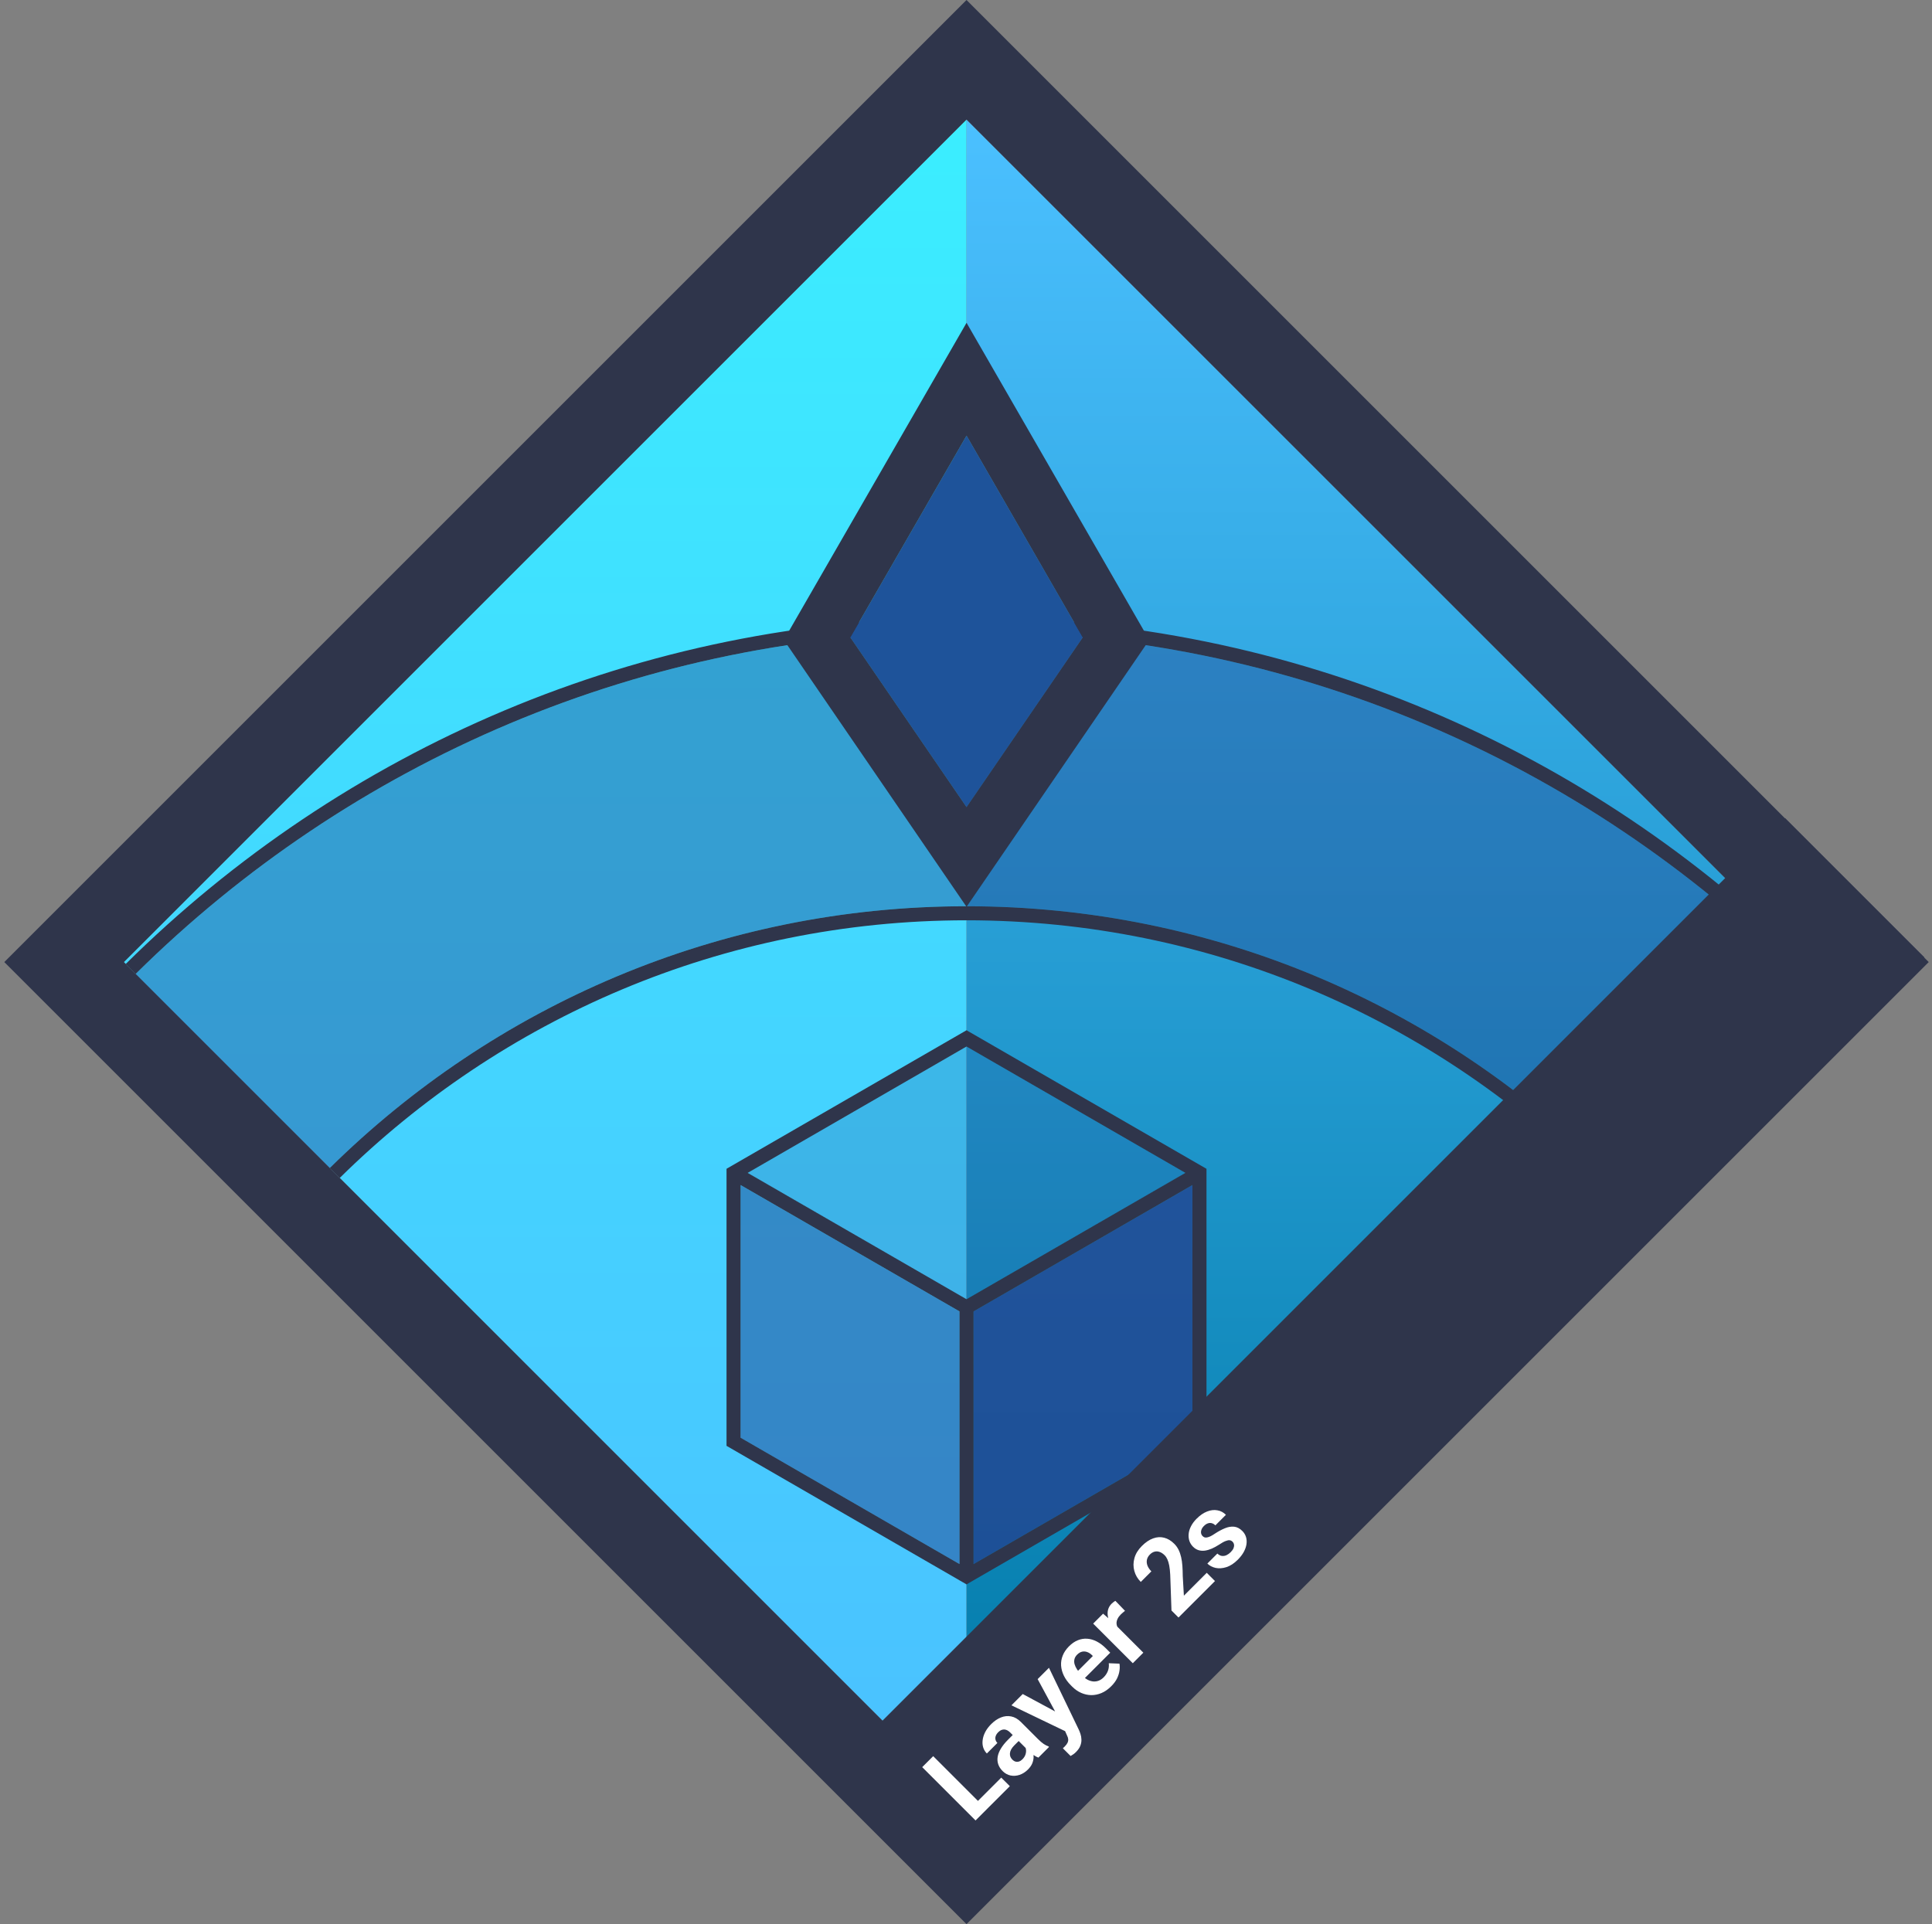 <svg width="255" height="254" viewBox="0 0 255 254" fill="none" xmlns="http://www.w3.org/2000/svg">
<rect x="0" y="0" width="255" height="254" fill="#808080" stroke="none"/>
<path d="M127.568 238.225V15.779L16.343 127.001L127.568 238.225Z" fill="url(#paint0_linear_9381_76172)"/>
<path d="M238.793 127.001L127.568 15.779V238.225L238.793 127.001Z" fill="url(#paint1_linear_9381_76172)"/>
<path d="M127.568 15.779L238.793 127.004L127.568 238.229L16.347 127L127.568 15.779ZM127.568 0C119.365 8.207 8.779 118.789 0.568 127C8.772 135.204 119.357 245.789 127.568 254C135.772 245.793 246.357 135.211 254.568 127C246.365 118.796 135.779 8.211 127.568 0Z" fill="#2F354B"/>
<path opacity="0.4" d="M17.909 128.566L43.528 154.184C65.16 132.835 94.843 119.626 127.569 119.626C160.294 119.626 189.977 132.835 211.609 154.184L237.228 128.566C209.032 100.652 170.286 83.379 127.569 83.379C84.851 83.379 46.105 100.652 17.909 128.566Z" fill="#224490"/>
<path d="M43.528 154.184L44.84 155.497C66.134 134.482 95.356 121.485 127.565 121.485C159.773 121.485 188.995 134.486 210.293 155.501L211.605 154.188C189.973 132.835 160.286 119.629 127.565 119.629C94.843 119.629 65.156 132.838 43.524 154.188L43.528 154.184Z" fill="#2F354B"/>
<path d="M127.569 83.378C170.286 83.378 209.032 100.652 237.228 128.565L238.541 127.252C210.01 99.001 170.796 81.519 127.565 81.519C84.334 81.519 45.123 99.001 16.593 127.252L17.905 128.565C46.101 100.652 84.847 83.378 127.565 83.378H127.569Z" fill="#2F354B"/>
<path d="M112.232 84.133L127.569 106.539L142.909 84.133L127.569 57.507L112.232 84.133Z" fill="#1E539A"/>
<path d="M149.353 80.422C144.868 72.639 131.848 50.036 127.572 42.61C121.96 52.353 109.16 74.577 103.456 84.48C109.182 92.847 121.919 111.456 127.572 119.708C133.202 111.485 145.984 92.817 151.688 84.48L149.353 80.426V80.422ZM127.572 106.54L112.236 84.138L127.572 57.511L142.912 84.138L127.572 106.54Z" fill="#2F354B"/>
<path opacity="0.2" d="M98.685 154.825L127.569 171.504L156.453 154.825L127.569 138.15L98.685 154.825Z" fill="#224490"/>
<path opacity="0.5" d="M97.751 189.789L126.639 206.468V173.114L97.751 156.439V189.789Z" fill="#224490"/>
<path opacity="0.8" d="M128.498 206.468L157.381 189.789V156.439L128.498 173.114V206.468Z" fill="#224490"/>
<path d="M98.685 154.823L98.681 154.827L127.569 171.502L156.456 154.827L156.452 154.823L127.569 171.502L98.685 154.823Z" fill="#2F354B"/>
<path opacity="0.4" d="M98.685 154.823L98.681 154.827L127.569 171.502L156.456 154.827L156.452 154.823L127.569 171.502L98.685 154.823Z" fill="#224490"/>
<path d="M126.638 208.611V208.615L127.568 209.15L128.498 208.615V208.611L127.568 209.146L126.638 208.611Z" fill="#2F354B"/>
<path opacity="0.4" d="M126.638 208.611V208.615L127.568 209.15L128.498 208.615V208.611L127.568 209.146L126.638 208.611Z" fill="#224490"/>
<path d="M95.892 154.286V190.86L126.639 208.61L127.569 209.145L128.498 208.61L159.241 190.86V154.289L127.569 136L95.892 154.286ZM126.639 173.114V206.464L97.751 189.785V156.435L126.639 173.11V173.114ZM157.382 156.439V189.789L128.498 206.467V173.117L157.382 156.439ZM156.456 154.829L127.569 171.504L98.681 154.829H98.685L127.569 138.15L156.452 154.825H156.456V154.829Z" fill="#2F354B"/>
<path d="M126.638 208.611L127.568 209.146L126.638 208.611Z" fill="#2F354B"/>
<path opacity="0.4" d="M126.638 208.611L127.568 209.146L126.638 208.611Z" fill="#224490"/>
<path d="M127.568 209.146L128.498 208.611L127.568 209.146Z" fill="#2F354B"/>
<path opacity="0.4" d="M127.568 209.146L128.498 208.611L127.568 209.146Z" fill="#224490"/>
<rect width="179.061" height="26" transform="translate(109 234.615) rotate(-45)" fill="#2F354B"/>
<path d="M132.152 234.656L133.284 235.787L129.74 239.33L128.609 238.199L132.152 234.656ZM123.171 231.824L130.209 238.862L128.759 240.312L121.721 233.274L123.171 231.824ZM135.671 231.041L133.342 228.711C133.174 228.543 133.003 228.427 132.829 228.363C132.652 228.295 132.471 228.285 132.288 228.334C132.107 228.379 131.927 228.492 131.746 228.672C131.592 228.827 131.485 228.988 131.427 229.155C131.366 229.32 131.355 229.483 131.394 229.644C131.429 229.802 131.513 229.947 131.645 230.079L130.253 231.471C130.03 231.248 129.871 230.986 129.774 230.683C129.678 230.38 129.652 230.055 129.697 229.707C129.739 229.355 129.852 229.001 130.035 228.643C130.222 228.282 130.485 227.933 130.823 227.594C131.229 227.188 131.658 226.895 132.109 226.714C132.56 226.534 133.011 226.489 133.462 226.579C133.917 226.666 134.347 226.913 134.753 227.319L136.991 229.557C137.278 229.843 137.531 230.061 137.75 230.209C137.966 230.354 138.175 230.461 138.378 230.528L138.46 230.61L137.054 232.017C136.844 231.943 136.616 231.817 136.367 231.64C136.119 231.456 135.887 231.257 135.671 231.041ZM133.849 228.851L134.647 229.629L133.868 230.407C133.685 230.591 133.546 230.772 133.453 230.949C133.359 231.126 133.308 231.297 133.298 231.461C133.285 231.622 133.308 231.774 133.366 231.916C133.427 232.054 133.517 232.183 133.636 232.302C133.756 232.421 133.891 232.502 134.042 232.544C134.191 232.583 134.344 232.578 134.502 232.529C134.656 232.478 134.803 232.383 134.942 232.244C135.151 232.035 135.291 231.811 135.362 231.572C135.433 231.334 135.449 231.112 135.41 230.905C135.375 230.696 135.304 230.535 135.198 230.422L136.155 230.644C136.235 230.828 136.301 231.036 136.353 231.268C136.408 231.497 136.43 231.742 136.421 232.003C136.408 232.26 136.347 232.525 136.237 232.795C136.124 233.063 135.937 233.327 135.676 233.588C135.344 233.92 134.977 234.155 134.574 234.294C134.171 234.426 133.773 234.453 133.38 234.376C132.987 234.292 132.639 234.099 132.336 233.796C132.062 233.522 131.87 233.227 131.761 232.911C131.651 232.595 131.624 232.265 131.679 231.92C131.734 231.569 131.875 231.205 132.104 230.828C132.33 230.448 132.642 230.058 133.042 229.658L133.849 228.851ZM140.21 227.681L136.957 221.654L138.451 220.16L142.366 228.281C142.453 228.458 142.534 228.661 142.608 228.89C142.685 229.115 142.727 229.36 142.734 229.624C142.746 229.889 142.7 230.161 142.593 230.441C142.49 230.718 142.3 230.996 142.023 231.273C141.891 231.405 141.775 231.505 141.675 231.572C141.575 231.64 141.453 231.717 141.308 231.804L140.288 230.784C140.323 230.749 140.36 230.712 140.399 230.673C140.441 230.638 140.479 230.602 140.515 230.567C140.699 230.383 140.827 230.212 140.902 230.055C140.976 229.897 141.005 229.739 140.989 229.581C140.976 229.426 140.922 229.26 140.829 229.083L140.21 227.681ZM134.99 223.621L139.915 226.275L141.588 227.551L140.742 228.6L133.496 225.114L134.99 223.621ZM146.673 222.591C146.267 222.997 145.838 223.297 145.387 223.49C144.933 223.68 144.477 223.772 144.019 223.766C143.565 223.756 143.125 223.658 142.7 223.471C142.271 223.281 141.883 223.012 141.535 222.664L141.341 222.47C140.945 222.074 140.639 221.655 140.423 221.214C140.207 220.772 140.083 220.326 140.051 219.875C140.022 219.42 140.094 218.977 140.268 218.545C140.439 218.11 140.715 217.703 141.095 217.322C141.465 216.952 141.855 216.684 142.265 216.52C142.674 216.356 143.088 216.29 143.507 216.322C143.929 216.351 144.348 216.473 144.764 216.689C145.176 216.902 145.574 217.2 145.958 217.583L146.538 218.164L142.381 222.321L141.453 221.392L144.242 218.603L144.135 218.497C143.942 218.304 143.734 218.167 143.512 218.086C143.289 217.999 143.064 217.98 142.835 218.028C142.606 218.077 142.384 218.209 142.168 218.425C141.984 218.608 141.867 218.806 141.815 219.019C141.764 219.232 141.768 219.453 141.83 219.681C141.894 219.907 142.004 220.139 142.158 220.377C142.313 220.609 142.506 220.841 142.738 221.073L142.932 221.267C143.141 221.476 143.364 221.641 143.599 221.76C143.837 221.876 144.076 221.944 144.314 221.963C144.556 221.979 144.791 221.944 145.02 221.857C145.252 221.766 145.469 221.62 145.672 221.417C145.924 221.165 146.109 220.883 146.228 220.571C146.348 220.252 146.386 219.913 146.344 219.556L147.756 219.614C147.804 219.881 147.806 220.182 147.761 220.518C147.719 220.849 147.612 221.194 147.442 221.552C147.268 221.906 147.011 222.253 146.673 222.591ZM146.818 214.074L150.907 218.164L149.515 219.556L144.285 214.326L145.595 213.016L146.818 214.074ZM147.219 211.324L148.486 212.639C148.408 212.697 148.318 212.771 148.215 212.861C148.112 212.945 148.022 213.025 147.944 213.103C147.748 213.299 147.603 213.496 147.509 213.692C147.416 213.882 147.369 214.074 147.369 214.268C147.372 214.458 147.419 214.646 147.509 214.833C147.603 215.017 147.735 215.2 147.906 215.384L147.538 215.577C147.2 215.239 146.923 214.894 146.707 214.543C146.488 214.189 146.336 213.841 146.252 213.499C146.172 213.154 146.169 212.829 146.243 212.523C146.317 212.216 146.476 211.941 146.721 211.696C146.799 211.619 146.884 211.546 146.978 211.478C147.068 211.408 147.148 211.356 147.219 211.324ZM159.275 207.621L160.362 208.709L155.548 213.523L154.62 212.595L154.455 207.877C154.43 207.394 154.386 206.99 154.325 206.664C154.26 206.335 154.18 206.065 154.083 205.852C153.986 205.633 153.867 205.452 153.725 205.311C153.513 205.098 153.295 204.951 153.073 204.871C152.847 204.787 152.623 204.772 152.401 204.827C152.182 204.879 151.972 205.004 151.773 205.204C151.56 205.417 151.428 205.652 151.376 205.91C151.328 206.165 151.355 206.424 151.458 206.688C151.565 206.949 151.734 207.196 151.966 207.428L150.569 208.825C150.15 208.406 149.866 207.922 149.718 207.375C149.567 206.824 149.57 206.263 149.728 205.693C149.883 205.119 150.21 204.582 150.709 204.083C151.202 203.59 151.698 203.255 152.198 203.077C152.697 202.894 153.184 202.865 153.658 202.99C154.131 203.11 154.575 203.376 154.987 203.788C155.219 204.02 155.409 204.284 155.557 204.581C155.702 204.874 155.815 205.199 155.896 205.557C155.976 205.908 156.031 206.292 156.06 206.708C156.089 207.123 156.105 207.568 156.108 208.042L156.258 210.637L159.275 207.621ZM162.673 203.508C162.573 203.408 162.454 203.347 162.315 203.324C162.176 203.301 161.994 203.335 161.769 203.425C161.543 203.509 161.255 203.669 160.904 203.904C160.581 204.11 160.262 204.284 159.946 204.426C159.631 204.561 159.326 204.65 159.033 204.692C158.743 204.731 158.466 204.711 158.201 204.634C157.934 204.553 157.689 204.402 157.467 204.18C157.248 203.96 157.088 203.707 156.988 203.421C156.892 203.131 156.858 202.823 156.887 202.497C156.916 202.165 157.017 201.829 157.191 201.487C157.365 201.139 157.615 200.802 157.94 200.477C158.395 200.023 158.857 199.705 159.328 199.525C159.801 199.341 160.253 199.289 160.681 199.37C161.11 199.444 161.485 199.642 161.807 199.965L160.415 201.357C160.28 201.221 160.13 201.129 159.966 201.081C159.801 201.026 159.629 201.028 159.449 201.086C159.268 201.138 159.084 201.257 158.898 201.444C158.743 201.598 158.637 201.759 158.579 201.927C158.517 202.091 158.501 202.249 158.53 202.401C158.559 202.546 158.627 202.671 158.733 202.778C158.814 202.858 158.902 202.915 158.999 202.947C159.096 202.973 159.208 202.973 159.337 202.947C159.466 202.921 159.615 202.87 159.782 202.792C159.95 202.708 160.143 202.592 160.362 202.444C160.817 202.145 161.255 201.909 161.677 201.739C162.096 201.564 162.499 201.497 162.885 201.535C163.269 201.571 163.631 201.759 163.973 202.101C164.205 202.333 164.366 202.597 164.456 202.894C164.547 203.19 164.568 203.508 164.519 203.846C164.468 204.181 164.347 204.524 164.157 204.876C163.967 205.22 163.704 205.56 163.369 205.896C162.882 206.382 162.383 206.708 161.87 206.872C161.361 207.033 160.886 207.067 160.444 206.973C160.003 206.874 159.64 206.682 159.357 206.398L160.676 205.079C160.873 205.262 161.074 205.367 161.281 205.393C161.49 205.415 161.691 205.382 161.885 205.291C162.081 205.198 162.263 205.067 162.431 204.9C162.611 204.719 162.737 204.545 162.808 204.378C162.876 204.207 162.898 204.049 162.876 203.904C162.853 203.753 162.785 203.62 162.673 203.508Z" fill="white"/>
<defs>
<linearGradient id="paint0_linear_9381_76172" x1="71.958" y1="15.779" x2="71.958" y2="238.225" gradientUnits="userSpaceOnUse">
<stop stop-color="#3BEEFF"/>
<stop offset="1" stop-color="#4BC0FF"/>
</linearGradient>
<linearGradient id="paint1_linear_9381_76172" x1="183.178" y1="15.779" x2="183.178" y2="238.225" gradientUnits="userSpaceOnUse">
<stop stop-color="#4BC0FF"/>
<stop offset="1" stop-color="#0079A7"/>
</linearGradient>
</defs>
</svg>
